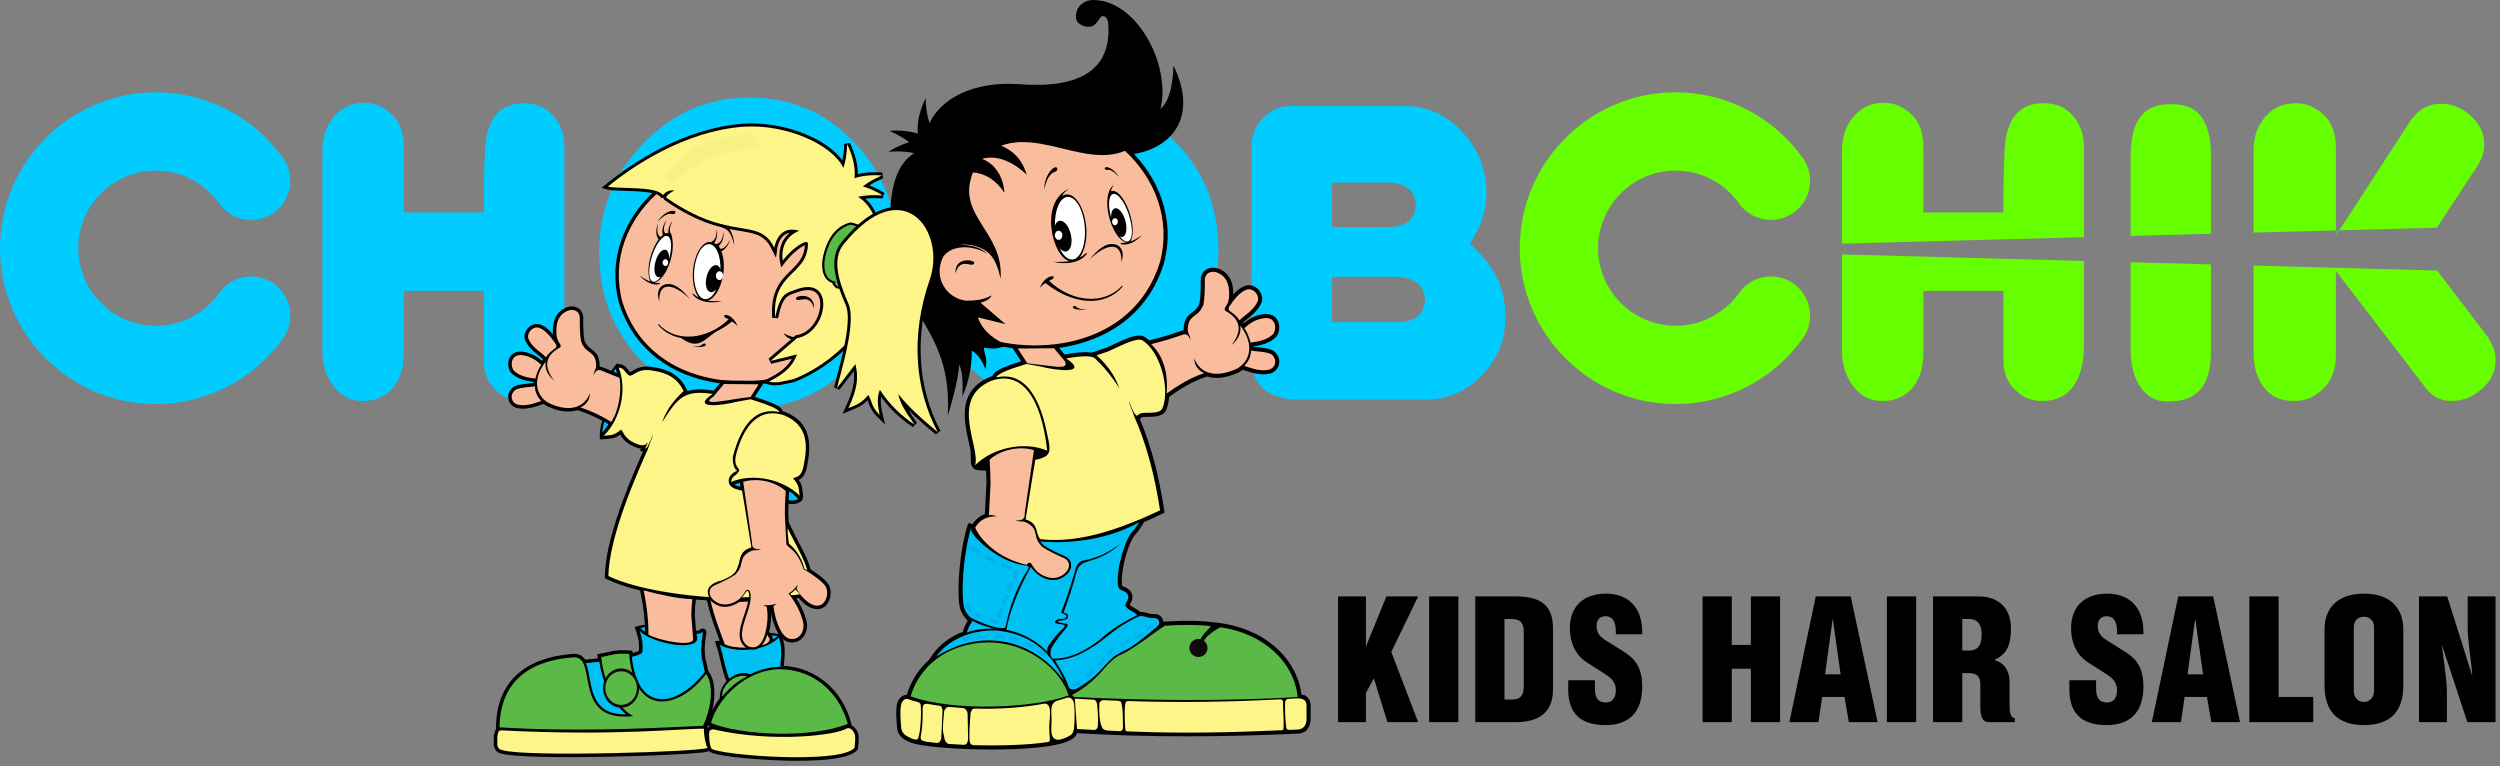 <?xml version="1.0" encoding="UTF-8" standalone="no"?>
<!DOCTYPE svg PUBLIC "-//W3C//DTD SVG 1.1//EN" "http://www.w3.org/Graphics/SVG/1.1/DTD/svg11.dtd">
<svg width="100%" height="100%" viewBox="0 0 186 57" version="1.1" xmlns="http://www.w3.org/2000/svg" xmlns:xlink="http://www.w3.org/1999/xlink" xml:space="preserve" xmlns:serif="http://www.serif.com/" style="fill-rule:evenodd;clip-rule:evenodd;stroke-miterlimit:2;">
    <rect x="0" y="0" width="186" height="57" fill="#808080" stroke="none"/>
    <g transform="matrix(1,0,0,1,-374.818,-11.722)">
        <g transform="matrix(1,0,0,1,-0.564,-13.8)">
            <g transform="matrix(0.262,0,0,0.262,375.382,25.27)">
                <path d="M387.885,184.547L393.693,170.329L402.71,170.329L395.083,186.088L402.71,206.022L393.978,206.022L390.142,193.596L387.885,197.722L387.885,206.022L379.968,206.022L379.968,170.329L387.885,170.329L387.885,184.547Z" style="fill-rule:nonzero;"/>
                <rect x="405.833" y="170.329" width="8.298" height="35.693" style="fill-rule:nonzero;"/>
                <path d="M427.232,199.61L429.296,199.61C431.646,199.61 432.703,198.615 432.703,195.832L432.703,180.421C432.703,177.736 431.646,176.742 429.249,176.742L427.232,176.742L427.232,199.61ZM418.931,170.329L430.497,170.329C437.739,170.329 441.002,173.064 441.002,179.378L441.002,196.777C441.002,202.642 437.692,206.022 430.497,206.022L418.931,206.022L418.931,170.329Z" style="fill-rule:nonzero;"/>
                <path d="M452.903,194.142L452.903,196.378C452.903,199.61 454.104,200.455 456.117,200.455C457.797,200.455 458.853,199.162 458.853,196.976C458.853,194.838 457.797,193.644 455.687,192.302L450.698,189.121C447.771,187.282 445.805,184 445.805,179.328C445.805,173.015 449.833,169.535 456.022,169.535C461.637,169.535 466.338,172.715 466.338,180.471L466.338,181.068L458.853,181.068L458.853,180.322C458.853,177.24 457.75,175.947 455.925,175.947C454.295,175.947 453.384,176.991 453.384,178.582C453.384,180.521 454.056,181.614 456.07,182.857L461.205,186.088C464.276,188.026 466.338,190.464 466.338,195.932C466.338,203.337 462.453,206.867 455.925,206.867C448.73,206.867 445.323,203.438 445.323,196.777L445.323,194.142L452.903,194.142Z" style="fill-rule:nonzero;"/>
                <path d="M491.772,184.1L497.194,184.1L497.194,170.329L505.494,170.329L505.494,206.022L497.194,206.022L497.194,190.86L491.772,190.86L491.772,206.022L483.473,206.022L483.473,170.329L491.772,170.329L491.772,184.1Z" style="fill-rule:nonzero;"/>
                <path d="M522.674,192.451L520.466,176.742L520.419,176.742L518.258,192.451L522.674,192.451ZM525.552,170.329L533.18,206.022L525.025,206.022L523.778,198.865L517.443,198.865L516.388,206.022L508.135,206.022L515.622,170.329L525.552,170.329Z" style="fill-rule:nonzero;"/>
                <rect x="535.822" y="170.329" width="8.302" height="35.693" style="fill-rule:nonzero;"/>
                <path d="M557.223,185.69L559.335,185.69C561.348,185.69 562.74,184.448 562.74,181.217C562.74,178.034 561.348,176.742 559.287,176.742L557.223,176.742L557.223,185.69ZM557.223,206.022L548.92,206.022L548.92,170.329L561.973,170.329C567.154,170.329 571.042,173.362 571.042,179.328C571.042,184.746 569.552,186.834 566.339,188.376C568.832,189.121 570.657,191.01 570.657,194.739L570.657,201.549C570.657,204.133 571.424,204.879 572.145,204.879L572.145,206.022L564.851,206.022C562.74,206.022 562.356,204.133 562.356,201.399L562.356,195.533C562.356,193.247 561.636,192.104 559.045,192.104L557.223,192.104L557.223,206.022Z" style="fill-rule:nonzero;"/>
                <path d="M595.225,194.142L595.225,196.378C595.225,199.61 596.426,200.455 598.439,200.455C600.12,200.455 601.176,199.162 601.176,196.976C601.176,194.838 600.12,193.644 598.009,192.302L593.02,189.121C590.093,187.282 588.125,184 588.125,179.328C588.125,173.015 592.156,169.535 598.345,169.535C603.959,169.535 608.661,172.715 608.661,180.471L608.661,181.068L601.176,181.068L601.176,180.322C601.176,177.24 600.073,175.947 598.248,175.947C596.618,175.947 595.707,176.991 595.707,178.582C595.707,180.521 596.376,181.614 598.392,182.857L603.527,186.088C606.596,188.026 608.661,190.464 608.661,195.932C608.661,203.337 604.775,206.867 598.248,206.867C591.052,206.867 587.645,203.438 587.645,196.777L587.645,194.142L595.225,194.142Z" style="fill-rule:nonzero;"/>
                <path d="M625.6,192.451L623.394,176.742L623.345,176.742L621.187,192.451L625.6,192.451ZM628.479,170.329L636.11,206.022L627.953,206.022L626.705,198.865L620.372,198.865L619.317,206.022L611.061,206.022L618.547,170.329L628.479,170.329Z" style="fill-rule:nonzero;"/>
                <path d="M647.049,198.865L656.886,198.865L656.886,206.022L638.75,206.022L638.75,170.329L647.049,170.329L647.049,198.865Z" style="fill-rule:nonzero;"/>
                <path d="M668.401,179.028L668.401,197.124C668.401,199.262 669.84,200.307 671.282,200.307C672.674,200.307 674.161,199.262 674.161,197.124L674.161,179.028C674.161,176.991 672.674,176.097 671.282,176.097C669.84,176.097 668.401,176.991 668.401,179.028ZM682.461,179.625L682.461,195.632C682.461,202.741 679.054,206.867 671.282,206.867C663.606,206.867 660.102,202.741 660.102,195.632L660.102,179.576C660.102,173.959 663.51,169.535 671.33,169.535C679.148,169.535 682.461,174.059 682.461,179.625Z" style="fill-rule:nonzero;"/>
                <path d="M694.939,170.329L701.992,192.75L702.041,192.75C701.8,188.773 700.744,183.154 700.744,179.229L700.744,170.329L708.662,170.329L708.662,206.022L700.648,206.022L693.5,184.298L693.451,184.298C693.835,188.076 694.842,193.744 694.842,197.571L694.842,206.022L686.926,206.022L686.926,170.329L694.939,170.329Z" style="fill-rule:nonzero;"/>
            </g>
            <g transform="matrix(0.262,0,0,0.262,375.382,25.27)">
                <path d="M157.049,33.75C154.965,31.417 152.301,30.284 148.902,30.284C143.037,30.284 139.75,33.068 138.242,39.321C137.864,40.94 137.414,45.586 137.414,58.521L137.414,61.291L114.662,61.291L114.662,42.817C114.662,38.69 113.555,35.622 111.277,33.441C108.963,31.227 106.397,30.15 103.431,30.15C99.958,30.15 97.196,31.384 94.987,33.923C92.677,36.575 91.556,39.746 91.556,43.616L91.556,100.572C91.556,104.594 92.648,107.956 94.895,110.854C96.97,113.533 99.677,114.837 103.173,114.837C105.712,114.837 107.983,114.1 109.944,112.63C113.119,110.146 114.662,106.376 114.662,101.105L114.662,83.563L137.414,83.563L137.414,103.633C137.414,106.802 138.474,109.405 140.653,111.592C142.858,113.806 145.315,114.837 148.389,114.837C152.354,114.837 155.295,113.411 157.399,110.462C159.299,107.662 160.262,103.887 160.262,99.242L160.262,42.817C160.262,39.141 159.211,36.175 157.049,33.75Z" style="fill:rgb(0,204,255);fill-rule:nonzero;"/>
                <path d="M226.809,87.192C223.113,91.022 218.466,92.962 212.998,92.962C207.725,92.962 203.052,90.994 199.108,87.11C195.151,83.216 193.145,78.478 193.145,73.025C193.145,67.515 195.069,62.725 198.867,58.792C202.689,54.831 207.358,52.823 212.741,52.823C218.207,52.823 222.897,54.809 226.681,58.727C230.435,62.617 232.338,67.428 232.338,73.025C232.338,78.626 230.479,83.392 226.809,87.192ZM242.477,41.281C234.293,32.806 224.567,28.687 212.741,28.687C200.996,28.687 191.184,32.917 182.745,41.619C174.281,50.343 170.167,60.529 170.167,72.76C170.167,85.079 174.26,95.287 182.681,103.967C191.078,112.624 200.911,116.833 212.741,116.833C224.546,116.833 234.261,112.552 242.439,103.744C250.67,94.877 254.672,84.568 254.672,72.228C254.672,59.908 250.683,49.786 242.477,41.281Z" style="fill:rgb(0,204,255);fill-rule:nonzero;"/>
                <path d="M323.668,73.025C323.668,78.626 321.808,83.392 318.139,87.192C314.442,91.022 309.796,92.962 304.328,92.962C299.054,92.962 294.381,90.994 290.438,87.11C286.48,83.216 284.474,78.478 284.474,73.025C284.474,67.515 286.399,62.725 290.195,58.792C294.018,54.831 298.688,52.823 304.07,52.823C309.536,52.823 314.227,54.809 318.011,58.727M333.806,41.281C325.622,32.806 315.896,28.687 304.07,28.687C292.326,28.687 282.514,32.917 274.075,41.619C265.611,50.343 261.496,60.529 261.496,72.76C261.496,85.079 265.589,95.287 274.01,103.967C282.407,112.624 292.24,116.833 304.07,116.833C315.876,116.833 325.59,112.552 333.768,103.744C342,94.877 346.002,84.568 346.002,72.228C346.002,59.908 342.012,49.786 333.806,41.281Z" style="fill:rgb(0,204,255);fill-rule:nonzero;"/>
                <path d="M396.997,92.43L378.242,92.43L378.242,79.571L395.842,79.571C403.792,79.571 404.649,84.114 404.649,86.068C404.649,87.561 404.097,92.43 396.997,92.43ZM378.242,52.823L394.043,52.823C401.501,52.823 402.079,57.693 402.079,59.186C402.079,60.648 401.518,65.416 394.301,65.416L378.242,65.416L378.242,52.823ZM418.981,71.706L417.374,70.178L418.512,68.276C420.928,64.24 422.101,60.179 422.101,55.859C422.101,49.075 419.843,43.358 415.205,38.386C410.613,33.472 405.245,31.082 398.795,31.082L366.369,31.082C363.432,31.082 360.928,32.182 358.712,34.443C356.478,36.718 355.395,39.372 355.395,42.551L355.395,102.701C355.395,106.597 356.636,109.58 359.098,111.574C361.524,113.5 364.661,114.438 368.681,114.438L404.577,114.438C410.965,114.438 416.261,112.187 420.767,107.555C425.294,102.906 427.497,97.445 427.497,90.858C427.497,83.42 424.709,77.156 418.981,71.706Z" style="fill:rgb(0,204,255);fill-rule:nonzero;"/>
                <path d="M627.867,45.479C627.867,32.246 621.796,30.55 616.506,30.55C611.158,30.55 605.019,32.246 605.019,45.479L605.019,67.947L627.867,67.336L627.867,45.479Z" style="fill:rgb(102,255,0);fill-rule:nonzero;"/>
                <path d="M591.774,42.817C591.774,39.141 590.723,36.176 588.56,33.75C586.475,31.417 583.813,30.284 580.417,30.284C574.549,30.284 571.26,33.068 569.755,39.321C569.375,40.941 568.926,45.588 568.926,58.521L568.926,61.291L546.172,61.291L546.172,42.817C546.172,38.689 545.064,35.622 542.791,33.441C540.475,31.227 537.908,30.15 534.943,30.15C531.472,30.15 528.708,31.384 526.498,33.924C524.19,36.576 523.068,39.747 523.068,43.616L523.068,70.143L591.774,68.302L591.774,42.817Z" style="fill:rgb(102,255,0);fill-rule:nonzero;"/>
                <path d="M663.319,43.083C663.319,38.875 662.193,35.769 659.883,33.589C657.527,31.364 654.931,30.284 651.958,30.284C648.39,30.284 645.584,31.5 643.375,34.004C641.076,36.609 639.956,39.752 639.956,43.616L639.956,67.012L663.319,66.386L663.319,43.083Z" style="fill:rgb(102,255,0);fill-rule:nonzero;"/>
                <path d="M605.019,100.307C605.019,104.448 605.909,107.929 607.662,110.65C609.555,113.595 612.04,114.97 615.481,114.97C621.248,114.97 627.867,113.331 627.867,100.572L627.867,76.05L605.019,75.43L605.019,100.307Z" style="fill:rgb(102,255,0);fill-rule:nonzero;"/>
                <path d="M523.068,100.572C523.068,104.594 524.159,107.957 526.409,110.855C528.483,113.533 531.189,114.837 534.685,114.837C537.222,114.837 539.494,114.1 541.457,112.63C544.628,110.146 546.172,106.376 546.172,101.105L546.172,83.563L568.926,83.563L568.926,103.633C568.926,106.803 569.985,109.406 572.167,111.592C574.369,113.806 576.826,114.837 579.901,114.837C583.866,114.837 586.807,113.411 588.912,110.462C590.811,107.661 591.774,103.887 591.774,99.242L591.774,75.07L523.068,73.205L523.068,100.572Z" style="fill:rgb(102,255,0);fill-rule:nonzero;"/>
                <path d="M639.956,101.105C639.956,105.288 640.976,108.597 643.075,111.219C645.021,113.652 647.758,114.837 651.443,114.837C654.654,114.837 657.376,113.684 659.772,111.314C662.157,108.949 663.319,105.784 663.319,101.637L663.319,77.914L688.856,111.151C690.716,113.631 693.101,114.837 696.145,114.837C699.332,114.837 702.176,113.691 704.846,111.336C707.414,109.071 708.662,106.422 708.662,103.233C708.662,100.733 707.71,98.278 705.761,95.731L692.094,77.794L639.956,76.378L639.956,101.105Z" style="fill:rgb(102,255,0);fill-rule:nonzero;"/>
                <path d="M703.346,48.337C704.76,46.208 705.451,44.141 705.451,42.019C705.451,38.854 704.264,36.288 701.718,33.944C699.14,31.57 696.353,30.417 693.192,30.417C689.327,30.417 686.388,32.218 683.954,36.075L664.306,66.36L691.989,65.618L703.346,48.337Z" style="fill:rgb(102,255,0);fill-rule:nonzero;"/>
                <path d="M664.306,66.36L663.319,66.386L663.319,67.881L664.306,66.36Z" style="fill:rgb(91,186,71);fill-rule:nonzero;"/>
                <path d="M44.266,115.702C19.857,115.702 0,95.845 0,71.436C0,47.028 19.857,27.17 44.266,27.17C58.586,27.17 72.089,34.157 80.387,45.86C83.939,50.868 82.757,57.806 77.75,61.356C72.741,64.908 65.804,63.727 62.253,58.719C58.116,52.884 51.392,49.401 44.266,49.401C32.115,49.401 22.23,59.286 22.23,71.436C22.23,83.588 32.115,93.473 44.266,93.473C51.392,93.473 58.116,89.989 62.253,84.155C65.803,79.145 72.741,77.964 77.748,81.515C82.756,85.065 83.939,92.003 80.388,97.011C72.09,108.715 58.587,115.702 44.266,115.702Z" style="fill:rgb(0,204,255);fill-rule:nonzero;"/>
                <path d="M475.839,115.702C451.431,115.702 431.575,95.845 431.575,71.436C431.575,47.028 451.431,27.17 475.839,27.17C490.161,27.17 503.664,34.157 511.962,45.86C515.512,50.868 514.331,57.806 509.323,61.356C504.315,64.908 497.378,63.727 493.829,58.719C489.692,52.884 482.965,49.401 475.839,49.401C463.689,49.401 453.804,59.286 453.804,71.436C453.804,83.588 463.689,93.473 475.839,93.473C482.965,93.473 489.692,89.989 493.826,84.155C497.378,79.145 504.315,77.964 509.323,81.515C514.331,85.065 515.512,92.003 511.962,97.011C503.664,108.715 490.161,115.702 475.839,115.702Z" style="fill:rgb(102,255,0);fill-rule:nonzero;"/>
            </g>
            <g transform="matrix(0.262,0,0,0.262,375.382,25.27)">
                <path d="M269.887,184.045C270.012,184.332 269.828,184.43 269.955,184.713C271.337,183.997 272.543,183.501 272.874,183.56C272.756,183.264 272.484,183.001 272.366,182.722C271.204,182.913 270.681,183.371 269.887,184.045Z" style="fill:rgb(0,176,233);"/>
                <path d="M370.04,198.323L370.085,198.323C370.552,198.323 370.863,198.529 371.067,198.815C371.705,199.286 372.112,200.016 372.174,201.103L372.174,205.636C372.069,206.617 371.747,207.463 371.196,208.093C371.028,208.434 370.766,208.712 370.347,208.786C369.967,209.006 369.517,209.169 369.018,209.263L368.939,209.273L368.853,209.273C347.882,210.258 326.834,210.42 305.854,209.151C305.638,209.721 305.293,210.225 304.743,210.63C304.346,210.912 303.933,211.076 303.521,211.32L303.461,211.354L303.402,211.381C302.187,211.929 300.785,212.272 299.476,212.532C297.753,212.876 295.987,213.094 294.23,213.267C289.992,213.683 285.666,213.802 281.406,213.793C276.64,213.793 271.799,213.633 267.041,213.208C265.241,213.052 263.414,212.851 261.618,212.543C260.561,212.362 259.156,212.105 258.178,211.637C256.531,210.903 255.116,209.963 254.791,208.051L254.775,208.01L254.775,207.962C254.652,206.612 254.535,205.236 254.512,203.882C254.498,202.805 254.527,201.561 254.814,200.523L254.83,200.475L254.851,200.421C255.396,199.025 256.342,198.261 257.51,198.272C258.64,194.452 260.794,191.065 263.729,188.414L264.916,186.729C266.754,184.148 269.372,182.172 272.25,180.873C272.628,180.698 273.022,180.534 273.413,180.385L273.442,180.292C273.734,179.179 274.211,178.149 274.83,177.193C274.065,176.608 273.115,175.115 272.828,174.319C272.158,172.617 272.168,169.274 272.202,167.464C272.262,163.983 272.616,160.431 273.189,157.001C273.526,154.931 273.969,152.852 274.544,150.838C274.564,150.735 274.596,150.63 274.631,150.537L274.865,149.737L275.015,149.768L275.174,149.454L276.133,149.832C277.045,148.437 278.251,147.491 279.669,146.949L280.121,138.17C280.111,137.154 280.089,135.667 280.044,134.659C277.863,134.362 276.419,134.961 275.785,132.727C275.58,132.005 275.77,129.703 275.542,128.562C275.13,126.49 274.603,124.453 274.272,122.356C273.882,119.861 273.734,117.209 274.492,114.759C275.53,111.427 277.962,109.308 281.12,107.993L281.157,107.974L281.191,107.964C281.399,107.898 281.598,107.831 281.812,107.769C282.188,106.51 284.115,105.689 285.211,105.23C286.754,104.596 288.368,104.057 289.969,103.56L287.547,99.812C282.768,99.216 278.073,97.931 273.867,95.961L272.012,95.097L273.695,93.945C276.016,92.364 276.93,90.135 276.955,87.415C276.117,87.497 275.219,87.511 274.219,87.504L274.148,87.503L274.072,87.497C271.979,87.225 270.012,86.259 268.499,84.77C265.396,81.707 264.87,77.308 266.754,73.427L266.789,73.367L266.827,73.305C267.062,72.949 267.329,72.617 267.629,72.313C268.679,71.256 270.026,70.615 271.456,70.282C271.283,69.161 272.521,68.234 273.292,67.618C273.404,67.529 273.52,67.44 273.638,67.346C273.594,67.346 273.581,67.342 273.548,67.341C272.461,67.151 271.124,66.92 270.781,65.663C268.666,57.646 268.609,48.748 273.526,41.705C276.677,37.216 281.288,34.309 286.47,32.655L286.535,32.636L286.6,32.619C310.891,28.065 337.225,50.13 330.524,75.732L330.52,75.759L330.503,75.78C327.753,84.673 322.044,91.55 313.741,95.761C309.695,97.815 305.278,99.105 300.79,99.741C300.777,99.748 300.761,99.748 300.745,99.748L302.308,101.613L302.586,101.569C303.689,101.397 304.772,101.233 305.883,101.118C306.973,101.004 308.596,100.85 309.959,101.106L314.277,99.665C314.864,99.417 315.46,99.123 316.054,98.845C316.889,98.445 317.736,98.046 318.592,97.678C320.174,96.986 323.313,95.628 324.966,96.583L324.971,96.593L324.986,96.602C325.465,96.894 325.916,97.232 326.343,97.61L326.606,97.551C329.63,96.818 332.631,95.942 335.561,94.86L335.589,94.849L335.634,94.842C335.803,94.788 335.964,94.752 336.125,94.732C336.053,93.346 336.501,91.62 337.313,90.761C337.727,90.283 338.179,89.926 338.693,89.553C339.707,88.81 340.135,88.293 340.62,87.125C340.982,85.016 340.982,82.587 340.974,80.446L340.974,80.398C341.026,79.109 341.586,77.962 342.774,77.366C343.85,76.816 345.22,76.877 346.308,77.366C347.53,77.908 348.507,78.712 349.182,79.874C350.015,81.29 350.236,82.983 350.211,84.601C351.119,83.591 352.164,82.69 353.292,82.241C354.092,81.875 354.991,81.842 355.832,82.148C357.704,82.833 359.035,85.171 358.172,87.077L358.164,87.094L358.153,87.111C357.235,88.993 356.082,90.033 354.48,91.302C353.973,91.707 353.467,92.105 352.999,92.562L353.113,92.705C353.125,92.731 353.159,92.753 353.165,92.779C354.948,91.325 356.632,90.387 359.076,90.128L359.1,90.123L359.13,90.118C360.676,90.028 362.12,90.571 362.847,92.007C363.521,93.349 363.405,95.412 362.425,96.572L362.395,96.613L362.351,96.662C360.564,98.393 358.278,98.983 355.904,99.332L355.904,99.435C357.704,99.686 359.561,99.655 361.272,100.388L361.344,100.418L361.404,100.458C362.805,101.281 363.574,102.886 363.185,104.488C362.858,105.886 361.749,106.83 360.36,107.123C357.848,107.633 355.329,106.779 352.973,105.98L352.905,105.956C352.575,106.211 352.215,106.445 351.832,106.651L351.819,106.664L351.805,106.671C350.036,107.533 348.022,108.151 346.063,108.253C344.88,108.316 343.785,108.187 342.801,107.864L342.307,108.028C338.529,109.298 335.234,111.327 332.005,113.622C331.907,114.94 331.644,116.209 331.174,117.329C331.057,117.613 330.887,117.88 330.672,118.106C329.731,119.13 328.168,119.287 326.854,119.321C326.406,119.34 324.65,119.307 324.259,119.45C324.062,119.614 323.869,119.771 323.655,119.905C327.128,128.065 329.249,136.958 330.574,145.687L330.696,146.54L329.918,146.908C328.255,147.709 326.563,148.481 324.842,149.228L324.494,149.84C323.863,150.96 323.103,152.001 322.221,152.947C321.605,153.632 321.029,155.009 320.694,155.855C320.074,157.424 319.574,159.081 319.203,160.731C318.771,162.672 318.397,165.087 318.619,167.072C318.647,167.206 318.661,167.343 318.786,167.418C318.905,167.481 319.041,167.528 319.163,167.58C319.401,167.669 319.639,167.766 319.862,167.898C320.819,168.42 321.514,169.244 321.568,170.375C321.598,171.224 321.244,172.017 320.819,172.724C321.076,173.005 321.853,173.443 322.083,173.58C322.665,173.919 323.293,174.276 323.78,174.748C324.223,174.72 324.665,174.767 325.113,174.864C325.406,174.924 325.689,175.01 325.982,175.097C326.134,175.145 326.319,175.198 326.474,175.218L326.569,175.228L326.667,175.244C327.128,175.371 327.698,175.311 328.181,175.341L328.238,175.345L328.29,175.352C329.482,175.541 330.232,176.477 330.35,177.509L330.644,177.49C331.167,177.454 331.699,177.423 332.218,177.396C334.352,177.284 336.486,177.225 338.614,177.264C340.355,177.287 342.152,177.37 343.88,177.61C349.722,178.013 355.517,179.777 360.299,183.232C364.433,186.22 367.635,190.383 369.011,195.345C369.277,196.288 369.465,197.246 369.577,198.211C369.737,198.251 369.895,198.282 370.04,198.323Z"/>
                <path d="M305.204,199.353L305.846,207.984C307.465,208.077 309.087,208.17 310.702,208.251C311.233,208.278 311.71,207.829 311.753,207.139C311.906,204.363 311.695,202.652 311.568,201.053C311.509,200.429 311.129,199.682 310.599,199.658C308.796,199.564 306.998,199.46 305.204,199.353Z" style="fill:rgb(254,245,136);"/>
                <path d="M326.879,98.678C330.262,97.858 333.277,96.944 335.964,95.955C336.924,95.679 337.614,96.215 338.039,97.577C337.968,96.538 337.766,96.233 337.426,95.421C337.061,94.419 337.426,92.318 338.171,91.54C339.364,90.174 340.62,90.247 341.746,87.455C342.056,85.688 342.163,83.251 342.136,80.442C342.225,78.081 344.438,77.799 345.835,78.428C347.647,79.232 349.208,80.881 349.031,84.914C348.971,86.355 348.756,86.983 347.972,88.166C347.729,88.572 347.6,89.106 348.171,89.335C352.626,91.866 352.662,95.221 349.661,99.004C351.805,97.232 352.487,95.364 352.193,93.425C356.425,98.867 354.885,103.681 351.286,105.622C350.384,106.057 342.152,110.077 339.073,102.703C339.245,104.596 340.041,106.074 341.937,106.925C337.92,108.274 334.535,110.397 331.292,112.706C331.771,106.91 330.381,102.044 326.879,98.678Z" style="fill:rgb(249,189,157);"/>
                <path d="M276.693,202.177C283.563,202.387 290.626,201.926 296.65,200.748C298.552,200.925 298.278,203.038 297.938,207.308C297.974,210.557 298.482,211.464 297.678,211.664C292.057,212.543 283.945,212.768 276.514,212.566C275.397,212.418 275.405,211.889 275.286,210.713C275.174,208.77 275.469,205.765 275.603,203.468C275.832,202.919 275.971,202.198 276.693,202.177Z" style="fill:rgb(254,245,136);"/>
                <path d="M258.596,198.698C270.877,203.16 293.892,202.031 303.448,198.442C301.388,191.409 292.2,183.339 280.537,183.382C268.563,183.629 260.963,190.53 258.596,198.698Z" style="fill:rgb(91,186,71);"/>
                <path d="M319.528,207.793C319.559,208.777 319.882,208.629 320.649,208.664C335.388,209.309 349.62,208.963 364.175,208.325C364.502,208.237 364.457,207.896 364.508,207.509C364.594,204.613 364.272,201.826 364.34,200.178C364.34,199.662 363.707,199.539 363.618,199.544C349.177,200.32 334.744,200.501 320.317,200.046C319.647,200.031 319.604,200.611 319.501,201.122C319.238,202.683 319.455,207.01 319.528,207.793Z" style="fill:rgb(254,245,136);"/>
                <path d="M304.419,198.316L305.001,198.898C325.936,199.891 347.035,200.148 368.488,198.898C367.584,189.219 359.154,180.947 346.659,179.086C346.314,179.034 342.152,181.614 341.93,182.97C341.339,183.362 340.703,183.523 340.563,183.51C340.878,181.286 344.247,178.807 343.752,178.776C340.627,178.32 335.553,178.32 330.727,178.654C327.67,180.643 324.334,183.44 320.126,185.915C318.719,186.933 317.771,186.653 315.523,188.773C313.174,190.782 311.173,194.681 304.419,198.316Z" style="fill:rgb(91,186,71);"/>
                <path d="M297.377,128.931C295.642,113.378 289.919,106.211 281.577,109.064C269.411,114.136 278.458,127.816 276.906,133.06C281.951,128.046 290.927,126.191 297.377,128.931Z" style="fill:rgb(254,245,136);"/>
                <path d="M295.495,105.036L291.494,104.314C287.085,105.647 283.201,107.036 282.922,108.118C289.595,106.673 294.103,111.31 296.709,121.271C298.453,129.209 299.216,130.387 293.988,131.564L293.192,136.383C292.539,140.407 291.891,144.436 291.236,148.459C295.045,149.609 293.872,152.247 295.392,154.065C303.646,155.021 313.999,153.233 329.417,145.866C327.738,134.768 325.135,126.089 322.133,119.329C321.743,118.028 320.462,115.056 320.597,115C320.729,114.943 322.083,119.218 322.929,118.99C323.155,118.844 323.364,118.686 323.577,118.514C324.644,117.69 329.225,118.94 330.102,116.88C332.33,111.592 329.586,100.782 324.378,97.595C322.666,96.602 316.733,99.91 314.672,100.76L311.413,101.843C315.602,105.758 316.867,108.575 317.852,111.211C315.549,107.582 313.174,104.812 310.936,102.727C309.678,101.624 305.303,102.325 302.77,102.727C309.465,107.297 300.114,106.235 295.495,105.036Z" style="fill:rgb(254,245,136);"/>
                <path d="M274.564,180.593C274.861,179.49 275.373,178.389 276.183,177.284C277.374,178 279.344,178.704 282.091,179.427C278.89,179.467 276.381,179.86 274.564,180.593ZM303.389,195.843C303.724,196.815 304.588,197.014 305.978,196.425C312.255,192.662 312.819,190.458 316.238,187.475C320.391,184.574 318.964,187.134 328.82,178.704C329.621,177.845 329.058,176.649 328.104,176.501C327.401,176.461 327.013,176.547 326.355,176.378C325.538,176.285 324.259,175.549 323.112,176.111C316.661,179.227 314.955,181.565 311.106,184.158C308.166,186.002 304.706,188.297 299.553,188.512C301.246,191.102 302.726,193.604 303.389,195.843ZM323.489,149.262C322.883,150.318 322.175,151.284 321.362,152.165C319.543,154.188 316.912,162.5 317.47,167.228C317.667,168.58 318.625,168.506 319.287,168.902C321.045,169.854 320.347,171.29 319.741,172.254C318.94,173.728 321.867,174.498 322.985,175.599C315.371,179.398 314.261,181.214 311.076,183.551C306.406,186.825 303.192,187.841 299.348,188.032C297.965,188.032 298.157,185.559 298.769,184.618C300.83,181.402 301.566,180.821 302.77,179.322C303.095,178.94 303.375,178.247 302.931,178.126L300.721,177.733C300.358,177.637 300.136,177.306 300.99,177.232C301.614,177.216 302.293,177.024 302.802,176.83C303.324,176.582 303.423,175.627 303.155,175.399C302.835,175.151 302.342,175.097 302.034,174.849C303.263,171.628 304.558,167.813 305.781,163.196C306.168,161.885 306.919,160.96 308.796,160.445C312.652,159.356 315.777,157.745 318.243,155.28C315.234,157.581 311.827,159.401 307.606,160.147C306.315,160.407 305.631,161.564 305.257,163.07C304.205,167.012 302.859,170.894 301.373,174.748C301.122,175.182 303.049,175.388 302.874,176.004C302.271,177.37 300.491,176.153 299.666,177.38C298.834,178.648 304.038,177.637 301.765,179.547C300.181,180.908 298.925,182.614 297.739,184.356C297.459,184.702 297.34,185.265 297.407,186.044C294.267,182.913 290.486,180.693 285.794,179.814C286.665,174.842 289.064,168.489 292.744,161.946C295.002,165.237 299.417,167.264 302.909,164.111C303.675,163.43 304.221,162.376 304.178,161.332C304.117,160.216 303.418,159.406 302.453,158.921L302.443,158.911L302.416,158.911C300.417,158.03 298.152,157.011 296.335,155.779C295.983,155.406 295.708,155.069 295.491,154.739C296.958,154.861 298.444,154.918 299.966,154.918C308.972,154.918 317.212,152.784 323.489,149.262ZM275.734,150.93C273.228,159.522 272.861,171.224 273.91,173.907C274.263,174.875 275.308,176.15 275.603,176.309C279.597,178.32 283.034,179.536 285.467,179.292C286.515,174.157 288.199,168.534 292.124,162.235C292.315,161.838 291.617,161.554 291.478,161.554C283.188,160.751 274.956,152.426 275.734,150.93ZM265.864,187.408C279.737,178.561 294.509,183.371 302.145,194.349C298.747,186.432 292.979,181.006 283,180.005C275.271,179.748 269.05,182.932 265.864,187.408Z" style="fill:rgb(0,192,243);"/>
                <path d="M291.043,146.288C290.999,146.72 290.971,147.144 290.944,147.556C290.813,148.541 289.639,148.889 288.219,148.721C289.196,149.08 289.556,149.018 290.435,149.041C291.5,149.122 293.266,150.314 293.677,151.315C294.427,152.951 293.855,154.074 295.937,156.241C297.425,157.257 299.609,158.339 302.181,159.464C304.292,160.51 303.646,162.642 302.503,163.665C301.203,164.838 299.284,165.756 296.466,164.509C294.607,163.683 293.915,162.733 292.845,161.032C292.576,160.643 291.875,160.604 291.597,161.334C283.774,159.744 278.411,154.385 276.91,150.777C277.994,148.947 279.868,147.486 283.114,147.58C282.326,147.299 281.57,147.173 280.833,147.226L281.284,138.191C281.268,136.029 281.166,133.797 281.01,131.523C284.239,128.598 289.567,127.537 293.598,128.789C292.75,134.626 291.904,140.457 291.053,146.294L291.043,146.288Z" style="fill:rgb(249,189,157);"/>
                <path d="M274.047,172.662C274.295,172.485 274.4,172.086 274.656,171.917C275.436,173.273 276.19,174.356 276.491,174.479C276.239,174.654 275.857,174.726 275.609,174.903C274.731,174.103 274.339,173.652 274.047,172.662Z" style="fill:rgb(0,176,233);"/>
                <path d="M276.793,175.86C276.903,175.569 276.777,175.191 276.88,174.903C278.294,175.591 279.512,176.061 279.83,176.001C279.719,176.288 279.456,176.554 279.346,176.847C278.176,176.669 277.594,176.518 276.793,175.86Z" style="fill:rgb(0,176,233);"/>
                <path d="M280.816,177.388C280.875,177.082 280.704,176.725 280.778,176.427C282.258,176.902 283.528,177.194 283.847,177.082C283.774,177.393 283.546,177.692 283.479,177.994C282.3,177.989 281.707,177.928 280.816,177.388Z" style="fill:rgb(0,176,233);"/>
                <path d="M275.679,156.688C275.859,156.414 275.809,155.993 276,155.714C277.286,156.755 278.45,157.526 278.796,157.531C278.62,157.812 278.275,158.025 278.083,158.303C276.928,157.855 276.353,157.553 275.679,156.688Z" style="fill:rgb(0,176,233);"/>
                <path d="M279.695,159.325C279.846,159.026 279.758,158.594 279.912,158.294C281.351,159.203 282.618,159.865 282.973,159.841C282.818,160.141 282.504,160.395 282.337,160.695C281.101,160.371 280.485,160.133 279.695,159.325Z" style="fill:rgb(0,176,233);"/>
                <path d="M284.221,161.722C284.341,161.433 284.23,161.053 284.345,160.766C285.722,161.494 286.937,162.008 287.258,161.957C287.136,162.248 286.855,162.51 286.731,162.791C285.575,162.585 285.004,162.411 284.221,161.722Z" style="fill:rgb(0,176,233);"/>
                <path d="M287.5,165.079C287.79,165.189 287.99,165.542 288.267,165.65C288.711,164.157 289.179,162.929 289.437,162.731C289.151,162.619 288.775,162.642 288.482,162.528C287.825,163.51 287.544,164.046 287.5,165.079Z" style="fill:rgb(0,176,233);"/>
                <path d="M285.901,168.858C286.194,168.968 286.384,169.321 286.673,169.433C287.107,167.933 287.579,166.701 287.843,166.511C287.556,166.401 287.169,166.424 286.885,166.305C286.221,167.28 285.957,167.813 285.901,168.858Z" style="fill:rgb(0,176,233);"/>
                <path d="M284.552,172.377C284.849,172.485 285.039,172.84 285.327,172.948C285.76,171.449 286.241,170.223 286.5,170.028C286.21,169.912 285.833,169.939 285.541,169.82C284.886,170.804 284.603,171.337 284.552,172.377Z" style="fill:rgb(0,176,233);"/>
                <path d="M283.317,176.045C283.603,176.159 283.805,176.514 284.089,176.62C284.525,175.128 284.997,173.899 285.253,173.702C284.971,173.589 284.588,173.609 284.296,173.498C283.649,174.479 283.362,175.01 283.317,176.045Z" style="fill:rgb(0,176,233);"/>
                <path d="M307.24,194.64C307.083,194.379 307.141,193.977 306.979,193.713C305.729,194.653 304.609,195.345 304.28,195.345C304.448,195.605 304.763,195.814 304.926,196.081C306.028,195.693 306.58,195.433 307.24,194.64Z" style="fill:rgb(0,176,233);"/>
                <path d="M310.79,191.739C310.577,191.508 310.555,191.105 310.34,190.877C309.294,192.033 308.33,192.927 308.007,192.986C308.22,193.217 308.572,193.361 308.789,193.594C309.794,193.002 310.29,192.643 310.79,191.739Z" style="fill:rgb(0,176,233);"/>
                <path d="M313.947,188.398C313.735,188.172 313.711,187.77 313.502,187.541C312.457,188.7 311.499,189.593 311.173,189.651C311.385,189.883 311.73,190.034 311.937,190.26C312.951,189.665 313.445,189.309 313.947,188.398Z" style="fill:rgb(0,176,233);"/>
                <path d="M316.218,184.616C316.431,184.838 316.835,184.879 317.05,185.106C315.835,186.091 314.895,186.998 314.822,187.319C314.601,187.095 314.468,186.739 314.257,186.517C314.895,185.531 315.284,185.065 316.218,184.616Z" style="fill:rgb(0,176,233);"/>
                <path d="M321.058,183.371C320.914,183.102 320.985,182.707 320.83,182.439C319.543,183.329 318.403,183.973 318.07,183.959C318.227,184.228 318.537,184.452 318.689,184.713C319.808,184.375 320.368,184.139 321.058,183.371Z" style="fill:rgb(0,176,233);"/>
                <path d="M324.738,181.25C324.582,180.978 324.665,180.584 324.502,180.31C323.223,181.2 322.083,181.852 321.75,181.831C321.903,182.101 322.208,182.33 322.362,182.595C323.489,182.255 324.044,182.023 324.738,181.25Z" style="fill:rgb(0,176,233);"/>
                <path d="M327.829,178.344C327.624,178.119 327.601,177.72 327.393,177.49C326.343,178.654 325.376,179.542 325.054,179.613C325.261,179.829 325.613,179.977 325.823,180.211C326.841,179.615 327.336,179.26 327.829,178.344Z" style="fill:rgb(0,176,233);"/>
                <path d="M295.01,185.545C294.825,185.797 294.438,185.903 294.26,186.154C295.606,186.947 296.672,187.707 296.797,188.007C296.978,187.757 297.062,187.376 297.239,187.134C296.443,186.247 295.995,185.844 295.01,185.545Z" style="fill:rgb(0,176,233);"/>
                <path d="M291.434,183.219C291.272,183.479 290.889,183.613 290.735,183.875C292.124,184.574 293.25,185.251 293.39,185.548C293.562,185.287 293.605,184.904 293.77,184.641C292.927,183.827 292.449,183.457 291.434,183.219Z" style="fill:rgb(0,176,233);"/>
                <path d="M286.826,181.752C286.763,182.048 286.424,182.287 286.348,182.586C287.897,182.836 289.162,183.168 289.388,183.401C289.468,183.102 289.404,182.728 289.477,182.43C288.424,181.891 287.866,181.674 286.826,181.752Z" style="fill:rgb(0,176,233);"/>
                <path d="M282.339,181.028C282.319,181.327 282.032,181.614 282.003,181.932C283.563,181.935 284.873,182.048 285.131,182.255C285.158,181.948 285.047,181.588 285.063,181.283C283.945,180.908 283.358,180.792 282.339,181.028Z" style="fill:rgb(0,176,233);"/>
                <path d="M277.61,181.402C277.645,181.711 277.42,182.043 277.45,182.351C278.979,182.064 280.288,181.935 280.583,182.079C280.552,181.771 280.362,181.439 280.334,181.133C279.162,180.989 278.563,180.978 277.61,181.402Z" style="fill:rgb(0,176,233);"/>
                <path d="M273.499,182.123C273.564,182.43 273.373,182.784 273.431,183.091C274.931,182.648 276.213,182.397 276.531,182.51C276.462,182.205 276.244,181.893 276.183,181.597C275.005,181.565 274.405,181.614 273.499,182.123Z" style="fill:rgb(0,176,233);"/>
                <path d="M269.429,201.693C270.712,201.826 272.022,201.935 273.335,202.015C274.293,202.081 274.882,202.993 274.781,204.186L274.906,210.339C274.909,211.869 274.528,212.501 273.675,212.465C272.173,212.398 270.725,212.315 269.356,212.222C269,212.166 268.166,211.39 268.108,210.095C267.372,207.938 267.99,205.146 268.13,202.838C268.305,202.473 268.599,201.759 269.429,201.693Z" style="fill:rgb(254,245,136);"/>
                <path d="M300.034,199.98C300.857,199.759 301.653,199.53 302.41,199.283C303.758,198.591 304.772,199.375 305.001,200.839C305.251,203.056 305.184,205.334 305.001,207.641C304.778,209.679 303.937,209.721 302.931,210.316C302.41,210.552 301.788,210.763 301.093,210.957C297.596,211.675 298.731,206.806 298.599,205.543C298.648,202.777 297.98,201.077 300.034,199.98Z" style="fill:rgb(254,245,136);"/>
                <path d="M340.325,182.403C341.746,182.403 342.9,183.56 342.9,184.98C342.9,186.385 341.746,187.533 340.325,187.533C338.915,187.533 337.759,186.385 337.759,184.98C337.759,183.56 338.915,182.403 340.325,182.403Z" style="fill:rgb(20,8,15);"/>
                <path d="M314.844,208.444C315.887,208.503 316.948,208.542 317.992,208.589C318.397,208.611 318.803,208.338 318.889,207.713C318.823,203.656 318.905,202.56 318.403,200.429C318.174,199.907 317.116,199.94 316.72,199.926C315.578,199.881 314.431,199.833 313.289,199.78C312.79,199.818 312.181,200.231 312.174,200.864C312.156,202.896 312.011,205.334 312.945,207.532C313.226,208.201 314.069,208.4 314.844,208.444Z" style="fill:rgb(254,245,136);"/>
                <path d="M365.259,207.613C365.29,208.034 365.797,208.251 366.159,208.237C367.04,208.195 367.921,208.155 368.805,208.112C370.165,207.868 370.863,206.969 371.013,205.517L371.013,201.168C370.945,200.023 370.364,199.197 368.093,199.283C367.303,199.328 366.515,199.384 365.722,199.43C365.425,199.444 365.038,199.749 364.932,200.382C364.826,203.877 365.098,206.104 365.259,207.613Z" style="fill:rgb(254,245,136);"/>
                <path d="M355.115,98.261C354.738,96.737 354.169,95.319 353.363,94.14C354.691,92.99 356.381,91.583 359.198,91.284C362.647,91.072 362.447,94.732 361.542,95.83C359.872,97.44 357.667,97.931 355.115,98.261Z" style="fill:rgb(249,189,157);"/>
                <path d="M353.338,104.871C356.039,105.791 358.077,106.394 360.129,105.98C362.535,105.479 362.766,102.606 360.809,101.455C359.173,100.76 357.085,100.83 355.229,100.517C355.253,102.058 354.614,103.505 353.338,104.871Z" style="fill:rgb(249,189,157);"/>
                <path d="M351.981,91.932C353.693,90.154 355.725,89.416 357.116,86.596C357.873,84.919 355.832,82.357 353.736,83.312C352.289,83.886 350.735,85.537 349.119,87.931C348.722,88.527 348.777,89.025 349.448,89.433C350.47,90.168 351.397,90.932 351.981,91.932Z" style="fill:rgb(249,189,157);"/>
                <path d="M289.015,99.932L299.313,99.847L302.41,103.55C303.292,105.437 301.07,105.107 300.01,105.107L291.727,104.131L289.015,99.932Z" style="fill:rgb(249,189,157);"/>
                <path d="M274.358,94.91C291.77,103.058 321.626,100.483 329.393,75.43C335.883,50.628 310.222,29.374 286.822,33.769C273.404,38.051 267.777,49.726 271.916,65.366C272.202,66.458 275.286,65.899 275.563,67.062C275.706,67.671 270.504,70.413 273.581,70.505C276.419,70.656 278.698,71.437 280.334,72.974C275.896,70.353 270.026,70.545 267.798,73.947C264.884,79.957 268.906,85.643 274.226,86.34C277.654,86.355 279.321,86.016 281.619,84.847C281.142,85.752 280.164,86.521 278.125,86.989C278.2,90.738 276.795,93.247 274.358,94.91Z" style="fill:rgb(249,189,157);"/>
                <path d="M276.293,49.917C279.826,50.19 282.812,52.121 285.237,55.697C285.237,55.697 285.101,48.548 278.905,46.065C285.38,44.133 291.573,50.611 291.573,50.611C290.175,45.991 287.51,43.655 284.285,42.342C298.488,37.068 315.33,54.574 327.408,36.838C335.336,25.191 324.688,0.96 310.428,0.96C309.111,0.96 307.964,1.394 306.998,2.264C306.023,3.135 305.535,4.264 305.535,5.653C305.535,6.629 305.919,7.353 306.687,7.838C307.449,8.325 308.245,8.568 309.083,8.568C309.708,8.568 310.222,8.41 310.651,8.103C311.063,7.787 311.413,7.443 311.695,7.057C311.965,6.677 312.211,6.326 312.413,6.02C312.63,5.701 312.865,5.546 313.144,5.546C313.702,5.546 314.094,5.776 314.292,6.225C314.504,6.677 314.672,7.04 314.672,7.454L314.702,7.558C315.726,20.855 306.67,26.215 289.096,24.857C276.183,24.019 267.127,29.093 263.96,35.915C263.333,34.149 262.941,31.815 262.819,28.867C260.995,32.706 260.359,36.067 260.64,38.92C258.422,38.203 255.733,37.898 252.549,38.12C254.954,39.184 256.823,40.264 258.199,41.354C256.354,41.873 254.375,42.751 252.284,44.043C255.33,43.847 257.75,43.989 259.596,44.454C255.163,47.245 252.741,53.071 252.756,63.667C252.984,90.033 270.694,92.458 269.134,119.023C270.667,113.963 272.041,108.977 272.38,104.51C273.353,106.529 273.442,109.547 273.309,113.566C275.02,109.506 276.016,105.203 275.953,100.552C277.507,101.374 278.804,103.118 279.826,105.791C280.5,102.618 279.582,101.952 279.374,99.665C282.504,100.291 283.716,99.735 285.968,99.115C280.511,96.332 278.875,94.159 277.664,91.082L285.521,93.004L277.664,86.263C262.281,89.829 262.606,66.727 277.184,70.898C279.967,71.882 282.693,73.023 284.136,80.203C285.131,66.521 271.305,62.389 276.293,49.917Z"/>
                <path d="M321.892,44.711C332.889,42.96 340.297,34.043 333.23,19.588C333,26.916 331.36,31.065 328.578,32.559L318.889,42.115C319.882,42.977 320.888,43.847 321.892,44.711Z"/>
                <path d="M295.226,82.745C295.884,81.285 296.773,79.962 298.314,79.462C298.975,79.264 299.584,79.6 298.989,80.136C298.79,80.316 298.314,80.456 297.894,80.692C304.419,86.927 313.687,87.596 318.689,82.059L318.81,82.317C313.651,88.374 304.546,87.419 296.905,81.354C296.414,81.621 295.871,82.079 295.226,82.745Z"/>
                <path d="M308.75,88.835C307.353,88.784 306.528,88.796 305.69,88.137C305.08,87.553 304.419,87.984 304.736,88.418C305.045,88.843 306.939,89.064 308.75,88.835Z"/>
                <path d="M303.631,54.538C294.915,58.217 298.85,74.161 303.763,75.111C302.749,75.316 301.13,75.363 299.084,75.31C302.636,76.131 306.374,75.675 308.37,73.362C308.668,73.014 308.717,72.817 308.495,72.777C308.046,73.177 307.427,73.705 306.634,74.108C311.15,67.408 306.807,53.738 301.614,56.551C301.823,55.955 302.6,55.268 303.631,54.538Z"/>
                <path d="M303.155,56.875C305.483,56.716 307.676,60.569 308.053,65.474C308.428,70.385 306.84,74.495 304.523,74.649C303.159,74.744 301.852,73.48 300.922,71.448C301.491,72.116 302.145,72.477 302.749,72.382C304.022,72.176 304.629,70.056 304.11,67.65C303.588,65.242 302.145,63.454 300.873,63.661C300.276,63.754 299.82,64.284 299.571,65.063C299.461,60.605 300.985,57.027 303.155,56.875Z" style="fill:white;"/>
                <path d="M316.284,53.436C312.219,56.525 315.46,68.71 319.882,69.854C319.618,69.911 319,69.95 318.302,69.98C318.138,69.996 318.197,70.247 318.436,70.313C320.462,70.712 322.453,69.669 324.398,67.647C323.055,68.578 321.875,69.295 321.053,69.533C323.305,64.836 318.75,54.125 315.504,55.25C315.493,54.851 315.783,54.216 316.284,53.436Z"/>
                <path d="M315.922,56.097C317.197,55.516 319.258,58.038 320.498,61.732C321.743,65.429 321.72,68.9 320.431,69.486C319.765,69.797 318.869,69.242 317.999,68.112C318.243,68.234 318.476,68.285 318.705,68.238C319.765,68.066 320.174,66.104 319.618,63.854C319.051,61.603 317.751,59.916 316.681,60.091C315.9,60.222 315.484,61.303 315.523,62.759C314.624,59.493 314.77,56.624 315.922,56.097Z" style="fill:white;"/>
                <path d="M300.615,66.479C301.203,66.479 301.684,67.062 301.684,67.775C301.684,68.496 301.203,69.079 300.615,69.079C300.021,69.079 299.542,68.496 299.542,67.775C299.542,67.062 300.021,66.479 300.615,66.479Z" style="fill:white;"/>
                <path d="M316.624,62.912C317.082,62.912 317.446,63.364 317.446,63.914C317.446,64.471 317.082,64.918 316.624,64.918C316.168,64.918 315.792,64.471 315.792,63.914C315.792,63.364 316.168,62.912 316.624,62.912Z" style="fill:white;"/>
                <path d="M296.498,54.84C297.062,52.349 297.878,50.415 299.328,49.855C300.522,49.529 300.475,48.38 299.694,48.449C298.925,48.527 296.594,50.631 296.498,54.84Z"/>
                <path d="M317.751,51.316C316.646,49.992 315.585,49.077 314.579,49.199C313.792,49.379 313.458,48.671 313.931,48.465C314.392,48.269 316.402,48.791 317.751,51.316Z"/>
                <path d="M309.377,74.675C311.79,71.678 314.16,69.731 316.74,70.374C318.583,70.874 319.34,72.931 318.436,75.373C318.689,69.059 313.792,70.334 309.377,74.675Z"/>
                <path d="M271.313,78.61C272.094,75.709 273.632,75.719 275.183,76.019C276.434,76.373 276.979,75.816 276.428,75.276C275.867,74.738 271.115,74.051 271.313,78.61Z"/>
                <path d="M258.66,199.802C259.094,199.92 259.545,200.035 260.006,200.139C260.756,200.32 261.349,200.573 261.42,200.974C261.661,202.438 261.552,208.364 260.771,210.479C260.596,211.163 259.854,211.004 259.346,210.841C259.073,210.752 258.846,210.667 258.66,210.574C257.424,210.029 256.198,209.343 255.941,207.855C255.677,205.028 255.514,202.362 255.941,200.839C256.448,199.536 257.286,199.025 258.66,199.802Z" style="fill:rgb(254,245,136);"/>
                <path d="M263.408,200.848C264.546,201.05 265.731,201.237 266.944,201.393C267.552,201.48 267.612,202.526 267.657,202.867L267.283,210.688C266.921,211.882 266.394,211.978 265.895,211.929C264.916,211.83 263.995,211.723 263.173,211.603C261.273,211.301 261.273,210.835 261.596,209.263C262.068,206.639 261.993,204 261.993,202.312C262.142,201.519 261.87,200.746 263.408,200.848Z" style="fill:rgb(254,245,136);"/>
            </g>
            <g transform="matrix(0.262,0,0,0.262,375.382,25.27)">
                <path d="M229.9,78.76C230.11,78.929 230.322,79.084 230.455,79.18C231.178,79.756 232.393,80.663 232.162,81.722C233.96,82.093 235.576,82.996 236.629,84.614L236.668,84.668L236.689,84.727C238.474,88.39 237.992,92.56 235.049,95.459C233.616,96.867 231.763,97.781 229.763,98.042L229.703,98.046L229.646,98.046C228.634,98.051 227.739,98.036 226.892,97.948C226.88,100.663 227.782,102.884 230.075,104.453L231.512,105.441L229.938,106.173C222.151,109.813 212.641,110.984 204.163,109.786C190.725,107.896 179.892,100.232 175.745,86.886L175.745,86.864L175.741,86.84C169.339,62.369 194.518,41.269 217.728,45.632L217.802,45.638L217.854,45.659C232.524,50.344 236.52,63.205 232.818,77.178C232.749,77.426 232.778,77.362 232.657,77.574C232.165,78.393 231.125,78.553 230.265,78.695C230.189,78.707 230.052,78.726 229.9,78.76Z"/>
                <path d="M229.508,105.274C212.802,113.09 184.143,110.618 176.693,86.59C170.467,62.783 195.094,42.39 217.547,46.605C230.421,50.712 235.835,61.921 231.856,76.925C231.583,77.976 228.614,77.437 228.347,78.557C228.215,79.135 233.211,81.765 230.261,81.854C227.538,82.005 225.341,82.748 223.779,84.225C228.037,81.71 233.662,81.899 235.807,85.159C238.597,90.929 234.739,96.387 229.634,97.051C226.349,97.068 224.743,96.746 222.539,95.625C223.005,96.482 223.939,97.228 225.904,97.677C225.825,101.268 227.181,103.677 229.508,105.274Z" style="fill:rgb(249,189,157);"/>
                <path d="M208.498,70.634C207.949,68.247 207.156,66.387 205.775,65.846C204.636,65.528 204.683,64.434 205.428,64.501C206.155,64.574 208.406,66.591 208.498,70.634Z"/>
                <path d="M220.098,110.39C219.428,110.39 218.792,110.305 218.154,110.13L216.038,109.551L217.993,108.553C221.998,106.515 223.73,104.885 224.832,102.843L219.013,104.274L218.256,102.806L225.958,96.175L226.194,96.137C230.765,95.396 233.19,90.202 232.917,86.806C232.812,85.504 232.218,83.325 229.418,83.325C228.489,83.325 227.405,83.563 226.195,84.031L225.611,84.231C223.453,84.966 222.151,85.408 220.963,91.33L219.282,91.225C218.717,83.532 221.813,80.49 224.543,77.806C226.573,75.812 228.336,74.08 228.583,70.627C227.511,70.994 225.041,72.761 222.959,75.454L221.835,76.909L221.456,75.11C221.443,75.052 220.463,70.129 224.261,67.066C221.284,67.551 220.751,71.268 220.729,71.436L220.36,74.194L219.125,71.704C217.144,67.704 214.685,67.295 210.217,66.553C205.279,65.733 198.515,64.611 188.747,57.8L188.672,57.749L188.611,57.683C188.474,57.534 188.388,57.353 188.357,57.156C188.31,57.164 188.259,57.167 188.206,57.167L187.803,57.167L187.485,56.823C186.521,55.418 180.755,55.249 177.311,55.147C175.046,55.081 173.257,55.028 172.371,54.754L170.856,54.286L172.084,53.284C179.263,47.427 193.867,37.405 211.013,36.093C211.791,36.042 212.577,36.016 213.362,36.016C223.993,36.016 234.943,40.583 239.203,46.514C239.481,45.188 239.659,43.634 239.733,41.864L241.348,41.536C242.864,44.714 243.612,47.694 243.581,50.416C245.093,50.049 246.751,49.863 248.53,49.863C249.167,49.863 249.828,49.888 250.498,49.934L250.782,51.559C249.271,52.229 247.963,52.916 246.877,53.609C248.278,54.14 249.707,54.856 251.141,55.747L250.639,57.315C249.8,57.26 249,57.232 248.262,57.232C247.351,57.232 246.509,57.275 245.742,57.359C249.401,60.665 251.109,66.44 251.088,75.296C250.933,94.547 234.998,105.812 225.605,109.433L225.537,109.458L225.466,109.473C224.85,109.595 224.289,109.719 223.765,109.834C222.421,110.132 221.261,110.39 220.098,110.39Z"/>
                <path d="M229.458,70.184C229.339,68.595 225.192,71.174 222.286,74.936C222.286,74.936 221.006,68.869 226.956,66.486C220.747,64.639 219.886,71.327 219.886,71.327C215.359,62.188 207.726,69.997 189.232,57.104C188.984,56.837 189.965,55.806 191.52,55.059C188.982,54.739 188.391,56.587 188.142,56.285C186.389,53.72 174.93,54.655 172.622,53.942C179.611,48.24 194.219,38.229 211.079,36.939C223.477,36.13 236.445,42.114 239.492,48.667C240.088,46.972 240.463,44.732 240.582,41.9C242.339,45.588 242.946,48.815 242.667,51.558C244.811,50.862 247.386,50.567 250.437,50.781C248.135,51.805 246.342,52.838 245.009,53.887C246.789,54.384 248.688,55.225 250.694,56.468C247.768,56.275 245.452,56.412 243.678,56.859C247.936,59.538 250.262,65.127 250.238,75.294C250.092,93.412 235.21,104.818 225.301,108.64C222.292,109.233 220.534,109.899 218.379,109.31C223.61,106.647 225.175,104.556 226.33,101.601L218.81,103.45L226.33,96.977C235.132,95.547 237.518,78.742 225.888,83.238C223.234,84.178 221.512,84.272 220.129,91.162C219.165,78.033 229.17,79.439 229.458,70.184Z" style="fill:rgb(254,245,136);"/>
                <path d="M209.483,93.595C208.859,92.2 207.998,90.931 206.531,90.448C205.89,90.262 205.304,90.583 205.877,91.101C206.063,91.271 206.523,91.41 206.924,91.632C200.668,97.615 191.772,98.26 186.975,92.944L186.846,93.194C188.621,95.277 190.884,96.499 193.404,96.936C198.269,100.569 200.076,97.259 203.199,95.23C204.791,94.465 206.363,93.469 207.874,92.26C208.344,92.526 208.874,92.969 209.483,93.595Z"/>
                <path d="M196.498,99.446C197.846,99.397 198.641,99.412 199.442,98.774C200.03,98.216 200.663,98.632 200.369,99.038C200.065,99.452 198.243,99.665 196.498,99.446Z"/>
                <path d="M204.116,70.847C207.432,76.042 204.46,85.637 200.907,86.324C201.791,86.506 203.224,86.546 205.018,86.496C201.888,87.215 198.604,86.814 196.861,84.784C196.591,84.481 196.551,84.308 196.738,84.272C197.147,84.621 197.686,85.091 198.384,85.435C194.418,79.544 198.229,67.531 202.79,70.001C203.375,70.253 203.819,70.498 204.116,70.847Z"/>
                <path d="M201.436,70.293C199.389,70.15 197.466,73.534 197.131,77.852C196.798,82.168 198.198,85.788 200.236,85.92C201.431,86.003 202.583,84.888 203.401,83.099C202.902,83.692 202.334,84.011 201.791,83.924C200.674,83.744 200.141,81.879 200.598,79.763C201.051,77.645 202.326,76.071 203.444,76.251C203.968,76.336 204.373,76.8 204.596,77.485C204.688,73.569 203.348,70.417 201.436,70.293Z" style="fill:white;"/>
                <path d="M190.616,67.579C192.179,71.99 189.402,80.304 185.826,81.234C186.081,81.287 186.677,81.324 187.349,81.362C187.498,81.374 187.443,81.611 187.223,81.667C185.266,82.059 183.368,81.058 181.491,79.119C182.78,80.011 183.914,80.693 184.703,80.917C182.545,76.417 186.921,66.142 190.025,67.217C190.025,67.217 190.481,67.469 190.616,67.579Z"/>
                <path d="M189.63,68.035C188.401,67.475 186.43,69.896 185.237,73.445C184.043,76.99 184.074,80.32 185.299,80.887C185.942,81.181 186.802,80.65 187.626,79.566C187.403,79.681 187.172,79.722 186.958,79.686C185.935,79.525 185.539,77.632 186.083,75.468C186.613,73.313 187.874,71.695 188.898,71.871C189.645,71.99 190.051,73.03 190.018,74.428C190.872,71.296 190.735,68.54 189.63,68.035Z" style="fill:white;"/>
                <path d="M204.318,77.996C203.755,77.996 203.295,78.557 203.295,79.239C203.295,79.932 203.755,80.488 204.318,80.488C204.881,80.488 205.341,79.932 205.341,79.239C205.341,78.557 204.881,77.996 204.318,77.996Z" style="fill:white;"/>
                <path d="M188.948,74.571C188.518,74.571 188.158,74.999 188.158,75.532C188.158,76.067 188.518,76.499 188.948,76.499C189.391,76.499 189.754,76.067 189.754,75.532C189.754,74.999 189.391,74.571 188.948,74.571Z" style="fill:white;"/>
                <path d="M186.685,63.93C188.135,62.442 189.521,61.454 190.725,61.702C191.655,62 192.114,61.18 191.569,60.889C191.024,60.594 188.558,61.029 186.685,63.93Z"/>
                <path d="M195.911,85.856C193.593,82.982 191.321,81.116 188.841,81.735C187.076,82.208 186.351,84.183 187.223,86.532C186.975,80.473 191.674,81.695 195.911,85.856Z"/>
                <path d="M231.142,88.556C230.4,85.768 228.927,85.779 227.424,86.063C226.236,86.402 225.714,85.871 226.238,85.359C226.763,84.833 231.339,84.178 231.142,88.556Z"/>
                <path d="M214.838,40.691C196.936,41.111 193.974,48.387 189.694,51.596C199.293,44.992 197.346,43.971 214.838,40.691Z" style="fill:rgb(20,8,15);"/>
                <path d="M214.838,40.691C196.936,41.111 193.974,48.387 189.694,51.596C199.293,44.992 197.346,43.971 214.838,40.691Z" style="fill:none;stroke:rgb(246,240,133);stroke-width:3.44px;"/>
                <path d="M190.998,63.598C190.283,65.083 189.934,66.387 190.459,67.213C190.935,67.819 190.453,68.392 190.084,68.066C189.716,67.741 189.349,65.792 190.998,63.598Z"/>
                <path d="M189.305,63.398C188.606,64.889 188.25,66.19 188.766,67.019C189.247,67.628 188.766,68.195 188.397,67.871C188.03,67.55 187.674,65.598 189.305,63.398Z"/>
                <path d="M186.87,64.392C186.567,66.01 186.549,67.354 187.262,68.028C187.869,68.5 187.549,69.168 187.107,68.946C186.67,68.723 185.835,66.924 186.87,64.392Z"/>
                <path d="M203.555,65.967C203.502,67.615 203.224,68.935 202.375,69.427C201.672,69.758 201.841,70.48 202.318,70.359C202.79,70.243 204.008,68.669 203.555,65.967Z"/>
                <path d="M205.537,66.833C205.245,68.457 204.774,69.713 203.872,70.082C203.127,70.311 203.195,71.051 203.671,70.997C204.163,70.943 205.593,69.571 205.537,66.833Z"/>
                <path d="M207.333,69.013C206.563,70.478 205.731,71.531 204.761,71.609C203.989,71.59 203.819,72.313 204.298,72.419C204.774,72.518 206.552,71.644 207.333,69.013Z"/>
                <path d="M237.97,82.926C237.375,82.926 236.973,82.375 236.547,81.793L236.493,81.716C236.485,81.705 236.396,81.565 236.385,81.374C236.38,81.371 236.375,81.37 236.371,81.367C236.319,81.339 236.249,81.302 236.223,81.294C235.212,80.916 234.467,80.185 234.005,79.159C233.108,77.167 233.319,74.216 234.6,70.857C235.911,67.386 238.09,65.152 241.076,64.219C241.21,64.178 241.351,64.159 241.513,64.159C242.157,64.159 243.003,64.481 243.815,64.81L244.075,64.913C244.722,65.158 245.196,65.606 245.483,66.241C246.333,68.128 245.384,71.467 243.7,75.9C242.183,79.89 240.791,82.315 238.166,82.905L238.098,82.919L237.97,82.926Z"/>
                <path d="M243.847,65.507C246.21,66.401 245.038,70.588 243.104,75.674C241.539,79.793 240.22,81.791 238.027,82.282C237.734,82.356 237.367,81.834 237.024,81.367C236.984,81.304 237.271,81.253 237.493,80.83C237.024,81.149 236.725,80.772 236.391,80.681C234.021,79.784 233.26,76.162 235.194,71.084C236.695,67.114 239.131,65.495 241.266,64.828C241.86,64.644 243.322,65.306 243.847,65.507Z" style="fill:rgb(91,186,71);"/>
                <path d="M265.739,124.328C263.065,122.102 260.321,119.767 257.889,117.303C258.571,118.431 259.409,119.661 260.383,121.028L259.221,122.229C255.6,119.833 252.634,117.019 250.205,113.655C250.023,115.009 250.173,116.67 250.652,118.627L251.371,121.547L249.231,119.432C247.485,117.707 247.045,116.483 246.621,115.3C246.539,115.075 246.456,114.847 246.364,114.61C244.765,116.234 243.518,116.732 242,117.338C241.762,117.432 241.514,117.532 241.252,117.64L239.24,118.475L240.158,116.498C242.335,111.806 242.784,109.087 242.43,106.379L238.364,111.657L236.861,110.959C237.021,110.217 237.31,109.138 237.677,107.77C239.18,102.15 241.98,91.688 240.151,87.537C237.42,81.379 235.136,74.458 238.888,69.814C245.61,61.502 251.106,59.756 254.534,59.756C257.861,59.756 260.851,61.386 262.955,64.343C266.032,68.674 266.77,75.07 264.833,80.64C259.622,95.638 260.403,110.781 267.033,123.277L265.739,124.328Z"/>
                <path d="M266.283,123.675C262.069,120.166 258.009,116.628 255.1,112.876C255.505,115.299 257.212,118.041 259.691,121.521C255.913,119.023 252.571,115.846 249.877,111.675C249.099,113.399 249.083,115.789 249.828,118.827C247.413,116.442 247.768,115.253 246.597,113.09C244.421,115.663 243.112,115.951 240.928,116.856C243.709,110.865 243.745,107.877 242.914,104.357L237.692,111.14C238.531,107.251 243.322,92.629 240.928,87.194C238.114,80.847 236.193,74.503 239.549,70.348C256.521,49.358 268.741,66.819 264.03,80.36C258.446,96.434 259.859,111.567 266.283,123.675Z" style="fill:rgb(254,245,136);"/>
                <path d="M227.2,143.49C226.22,144.114 225.041,144.228 223.924,144.015C223.884,144.943 223.872,145.861 223.862,146.781L223.982,149.205L224.574,150.518C225.358,152.232 226.281,153.916 227.146,155.594C228.21,157.634 229.649,160.349 230.149,162.627C232.078,163.828 234.63,165.724 235.336,167.036C236.796,169.606 235.265,174.225 231.805,173.94C229.811,173.809 228.086,172.262 226.806,170.784C226.591,170.815 226.362,170.852 226.139,170.883C227.368,172.768 228.322,174.773 228.936,177.01C229.999,180.309 227.562,184.301 223.729,183.245L223.691,183.235L223.65,183.227C223.182,183.056 222.77,182.798 222.366,182.453C223.101,185.013 222.815,187.413 222.589,190.041C232.007,190.613 239.312,197.188 241.689,206.273L241.863,206.956C242.541,207.291 243.079,207.957 243.494,208.705L243.527,208.758L243.549,208.815C244.082,210.088 243.797,212.131 243.62,213.475L243.581,213.779L243.376,214.007C240.383,217.372 226.625,217.052 222.374,216.934C219.228,216.845 203.649,216.101 201.422,214.34L201.275,214.221C200.448,214.655 199.039,214.681 198.399,214.742C196.169,214.955 193.912,215.086 191.674,215.202C184.957,215.557 178.209,215.761 171.482,215.877C165.404,215.977 159.289,216.023 153.213,215.867C150.946,215.807 148.672,215.729 146.409,215.543C145.188,215.44 143.509,215.305 142.328,214.918C141.06,214.693 140.607,213.981 140.273,212.828L140.219,212.691L140.219,209.587L140.365,209.432C140.409,209.232 140.432,209.005 140.494,208.798C140.566,208.523 140.69,208.272 140.835,208.054L140.844,207.505C141.017,194.231 149.412,187.766 162.232,186.685C163.285,186.532 164.35,186.648 165.242,187.287C165.623,187.558 165.941,187.91 166.198,188.302L166.24,188.298C167.421,188.163 168.599,188.037 169.759,187.91C169.75,187.818 169.735,187.735 169.727,187.652L169.633,186.706L170.568,186.56C171.425,186.432 172.251,186.222 173.091,186.022C175.054,185.564 176.724,185.531 178.74,185.681L179.587,185.736L179.638,186.404C180.226,186.252 181.102,186.002 181.434,185.771C181.537,183.659 181.434,182.642 180.725,180.51L180.234,178.995C181.184,178.813 182,178.394 183.11,178.44C182.962,175.237 182.427,171.684 181.807,168.822L181.772,168.644C178.287,167.788 175.026,166.726 172.335,165.445L171.76,165.166L171.773,164.538C171.847,159.198 173.488,153.196 175.125,148.141C177.224,141.663 179.837,135.427 182.582,129.208L181.731,128.981L182.026,128.382C181.353,128.301 180.644,128.038 179.875,127.696C178.655,127.162 177.556,126.416 176.744,125.337C176.541,125.079 176.348,124.711 176.166,124.394C174.997,125.24 174.06,125.476 172.406,125.601C171.693,125.659 171.052,125.723 170.333,125.723L170.318,124.424L170.356,123.695C170.398,122.891 170.724,121.216 171.008,120.48L171.027,120.437C168.949,119.287 166.814,118.378 164.506,117.599L163.984,117.424C161.364,118.289 158.214,117.676 155.397,116.301L155.377,116.295L155.354,116.283C155.017,116.099 154.692,115.892 154.381,115.657L154.038,115.779C151.801,116.535 149.395,117.355 147.004,116.87C143.892,116.226 143.353,112.297 146.048,110.705L146.109,110.67L146.161,110.648C147.849,109.921 149.718,109.982 151.507,109.714C151.507,109.619 151.516,109.523 151.516,109.421C149.18,109.106 146.915,108.57 145.162,106.873L145.131,106.833L145.088,106.785C144.429,105.999 144.217,104.7 144.355,103.71C144.643,101.708 146.18,100.682 148.158,100.8L148.18,100.811L148.197,100.811C150.574,101.064 152.183,101.983 153.906,103.409C154,103.295 154.088,103.178 154.168,103.064L154.211,103.006C153.744,102.538 153.228,102.129 152.707,101.708C151.174,100.518 150.088,99.527 149.211,97.735L149.205,97.708C149.027,97.326 149.124,97.589 149.027,97.191C148.455,94.675 151.227,92.115 153.729,93.233C154.941,93.715 156.059,94.781 157.025,95.923C157.025,95.799 157.01,95.665 157.003,95.534C156.873,92.477 157.69,89.658 160.665,88.35C162.937,87.325 165.513,88.417 165.623,91.149L165.623,91.205C165.601,93.266 165.612,95.61 165.962,97.646C166.908,99.925 167.793,99.621 169.173,101.192C169.951,102.023 170.377,103.728 170.266,105.044C170.451,105.065 170.642,105.099 170.837,105.155L170.878,105.17L170.898,105.174C171.812,105.512 172.712,105.882 173.599,106.25L173.646,106.177C173.855,105.811 174.102,105.572 174.355,105.244L174.488,105.047L175.076,104.244L175.423,104.29L175.801,104.339C177.973,104.621 177.816,105.693 178.982,106.614C179.367,106.439 180.47,105.773 180.735,105.657C182.353,104.932 184.06,104.914 185.778,105.261C190.042,105.931 193.103,107.639 195.033,111.561L195.258,112.019C197.105,111.423 199.399,111.361 202.531,111.856L202.709,111.879L205.106,109.009L217.26,109.119L214.317,113.675C215.916,114.167 217.528,114.696 219.054,115.333C220.075,115.752 221.932,116.539 222.249,117.718L222.249,117.731C222.499,117.795 222.743,117.87 222.999,117.959L223.03,117.965L223.063,117.981C230.414,121.045 230.502,127.105 229.094,133.833C228.826,134.959 228.353,136.18 227.397,136.899C227.183,137.064 226.999,137.166 226.838,137.238C227.574,138.286 227.806,139.194 227.949,140.744C227.971,140.992 228.083,141.73 228.043,142.126C227.985,142.62 227.759,143.285 227.2,143.49ZM200.943,207.649C201.133,207.469 201.377,207.33 201.636,207.236C201.603,207.224 201.576,207.211 201.54,207.2L201.021,206.981L200.943,207.649ZM200.913,206.939L200.832,206.9C200.826,206.906 200.822,206.92 200.815,206.939L200.913,206.939ZM207.13,196.197C205.071,192.516 204.746,188.273 203.444,184.36L203.02,183.064L204.373,182.883C202.983,179.208 201.625,175.502 200.785,171.651L200.744,171.463C199.739,171.4 198.687,171.319 197.597,171.221C197.441,172.665 197.324,174.063 197.296,175.512L197.632,179.924C197.868,180.168 197.967,180.163 198.474,179.968C198.906,179.569 199.427,179.256 200.023,179.589C200.377,179.777 200.469,179.982 200.539,180.24L200.598,180.438L200.568,180.65C200.182,183.322 199.839,185.955 200.464,188.615C200.682,189.568 200.922,190.466 201.091,191.423L201.343,191.797C203.274,194.606 203.136,198.932 202.224,202.728C203.444,200.29 205.202,198.03 207.13,196.197ZM221.006,180.792C219.949,179.076 219.273,176.818 218.916,174.937C219.028,176.735 218.849,178.544 218.422,180.304L218.691,180.706C219.028,180.814 219.895,180.695 220.747,181.045L221.006,180.792Z"/>
                <path d="M152.021,108.488C152.385,107.022 152.921,105.663 153.699,104.534C152.42,103.433 150.808,102.081 148.093,101.797C144.797,101.592 144.981,105.107 145.856,106.152C147.454,107.707 149.57,108.179 152.021,108.488Z" style="fill:rgb(249,189,157);"/>
                <path d="M153.713,114.835C151.131,115.722 149.173,116.295 147.208,115.898C144.899,115.422 144.692,112.663 146.552,111.561C148.122,110.886 150.131,110.956 151.911,110.657C151.887,112.136 152.497,113.526 153.713,114.835Z" style="fill:rgb(249,189,157);"/>
                <path d="M155.033,102.419C153.389,100.712 151.427,100.003 150.1,97.297C149.379,95.688 151.33,93.233 153.345,94.148C154.73,94.692 156.215,96.286 157.776,98.582C158.154,99.153 158.1,99.63 157.458,100.016C156.479,100.722 155.583,101.459 155.033,102.419Z" style="fill:rgb(249,189,157);"/>
                <path d="M215.439,110.095L205.569,110.008L202.6,113.569C197.823,116.741 208.299,114.093 213.119,113.701L215.439,110.095Z" style="fill:rgb(249,189,157);"/>
                <path d="M175.931,108.267C174.003,107.541 172.18,106.704 170.564,106.104C169.646,105.839 168.98,106.357 168.563,107.665C168.637,106.666 168.835,106.371 169.154,105.593C169.505,104.628 169.154,102.613 168.438,101.861C167.296,100.55 166.081,100.618 165.004,97.929C164.702,96.228 164.602,93.885 164.641,91.19C164.533,88.921 162.417,88.646 161.078,89.256C159.325,90.021 157.828,91.616 157.993,95.49C158.053,96.886 158.253,97.476 159.017,98.614C159.25,99.004 159.372,99.527 158.823,99.738C154.541,102.172 154.495,105.404 157.39,109.038C155.331,107.342 154.678,105.544 154.948,103.674C150.886,108.902 152.366,113.528 155.823,115.408C156.689,115.831 164.611,119.687 167.562,112.6C167.411,114.417 166.638,115.841 164.816,116.654C168.14,117.771 170.835,119.046 173.55,120.784C175.248,118.561 176.693,112.98 175.931,108.267Z" style="fill:rgb(249,189,157);"/>
                <path d="M209.295,115.038L213.119,114.346C217.306,115.619 221.013,116.944 221.292,117.965C214.928,116.601 210.64,121.012 208.154,130.51C207.926,131.576 208.287,134.214 209.366,134.623C207.043,135.57 206.732,137.114 207.016,138.108C207.338,139.271 208.425,139.794 210.735,140.319L211.494,144.91C212.12,148.746 212.739,152.577 213.366,156.416C209.729,157.515 210.346,159.98 209.552,161.766C208.993,163.2 208.932,164.137 204.862,165.806C199.163,167.267 201.472,170.484 201.32,170.503C195.227,170.145 181.128,168.551 172.768,164.544C172.936,153.157 181.062,135.1 183.914,128.657C184.296,127.413 185.5,124.587 185.376,124.527C185.259,124.477 183.963,128.55 183.166,128.335C183.467,127.725 183.76,127.134 184.03,126.56C183.008,127.747 182.052,127.57 180.277,126.79C176.931,125.317 177.01,123.189 176.288,123.017C173.943,125.042 172.833,124.367 171.391,124.764C176.253,120.041 178.173,111.52 175.677,105.319C177.494,105.554 177.144,106.605 178.698,107.625C179.927,107.897 181.006,105.309 185.606,106.24C190.29,106.97 192.638,108.946 194.135,111.995C190.144,115.727 188.934,118.414 188.001,120.917C192.358,114.044 194.205,111.556 202.365,112.831C195.983,117.196 204.902,116.179 209.295,115.038ZM223.671,150.933C225.325,154.557 228.565,159.811 229.211,162.981C229.006,162.853 228.695,162.555 228.466,162.48C227.405,158.616 225.47,156.48 224.032,155.377C223.958,154.578 223.646,153.166 223.671,150.933ZM227.189,169.695C226.685,169.793 225.444,170.015 224.713,169.962C224.464,169.948 224.543,169.526 224.374,169.557C225.076,169.289 225.468,168.72 225.883,168.323C225.97,168.581 226.912,169.39 227.189,169.695ZM212.802,170.527C212.532,166.94 211.565,169.865 210.696,170.603C211.39,170.58 212.096,170.563 212.802,170.527Z" style="fill:rgb(254,245,136);"/>
                <path d="M207.615,137.828C207.815,136.007 208.864,136.34 209.862,134.765C210.109,133.536 207.896,133.686 209.234,129.268C211.776,120.482 216.461,116.773 222.673,118.901C229.925,121.921 229.263,128.148 228.126,133.611C227.283,137.174 225.454,136.177 225.295,136.899C227.353,139.212 226.697,140.338 227.125,141.765C222.319,136.997 213.759,135.225 207.615,137.828Z" style="fill:rgb(254,245,136);"/>
                <path d="M196.802,182.212L196.305,175.543C196.321,173.953 196.433,172.801 196.609,171.122C192.433,170.989 186.856,169.718 182.78,168.611C183.715,172.913 184.233,178.195 184.125,181.168C187.188,182.922 197.391,184.907 196.802,182.212Z" style="fill:rgb(249,189,157);"/>
                <path d="M218.533,182.296C218.289,181.926 218.063,181.58 217.851,181.24C217.774,181.499 217.693,181.754 217.605,182.021L217.605,182.034L217.597,182.054C217.267,182.903 216.85,183.662 216.33,184.255C217.789,183.823 218.725,183.167 218.533,182.296ZM212.421,171.792C211.603,171.828 210.773,171.872 209.933,171.902C209.544,172.186 209.102,172.427 208.566,172.665C206.208,173.708 203.989,173.48 202.063,171.742C201.959,171.648 201.852,171.544 201.758,171.442C202.689,175.737 204.66,180.832 205.819,183.898C207.05,184.604 209.456,184.919 211.837,184.862C207.798,181.975 211.664,176.077 212.421,171.792Z" style="fill:rgb(249,189,157);"/>
                <path d="M213.5,154.578C213.541,154.992 213.573,155.397 213.604,155.793C213.722,156.741 214.848,157.068 216.211,156.91C215.267,157.26 214.923,157.194 214.082,157.224C213.06,157.302 211.367,158.439 210.977,159.4C210.251,160.969 210.803,162.049 208.8,164.128C207.378,165.102 205.284,166.14 202.812,167.22C200.785,168.237 201.407,170.278 202.505,171.251C203.755,172.37 205.593,173.252 208.299,172.061C210.078,171.271 210.748,170.356 211.776,168.726C212.039,168.359 212.699,168.313 212.967,169.017C214.49,173.501 207.425,181.591 212.641,184.591C214.832,185.317 216.112,184.03 216.98,181.815C217.967,178.792 218.187,175.945 217.727,173.273L216.702,172.74C217.974,172.981 219.291,172.801 220.622,172.33L219.638,173.064C219.935,175.912 221.335,181.331 223.982,182.292C227.181,183.166 228.773,179.694 227.979,177.292C227.146,174.233 225.679,171.742 223.924,169.503C224.792,169.05 225.676,168.19 226.558,166.933L226.184,168.226L227.189,169.695C229.074,171.986 230.584,172.867 231.872,172.951C234.545,173.167 235.513,169.36 234.471,167.522C233.79,166.266 230.303,163.728 228.23,162.653C226.147,156.691 224.005,156.902 223.299,155.482L222.862,146.814C222.881,144.727 222.977,142.592 223.131,140.405C220.027,137.599 214.914,136.588 211.044,137.794C211.858,143.39 212.673,148.986 213.483,154.586L213.5,154.578Z" style="fill:rgb(249,189,157);"/>
                <path d="M240.736,206.523C230.107,210.809 210.197,209.722 201.913,206.276C203.704,199.533 211.659,190.957 221.748,191.001C232.114,191.237 238.676,198.698 240.736,206.523Z" style="fill:rgb(91,186,71);"/>
                <path d="M240.353,207.852C237.932,209.57 220.241,212.071 202.7,208.106C202.07,207.957 201.54,208.364 201.472,208.608C201.266,209.458 201.357,212.308 202.04,213.56C204.361,215.391 238.427,218.074 242.634,213.346C242.86,211.672 243.012,210.101 242.634,209.204C242.191,208.433 241.545,207.392 240.353,207.852Z" style="fill:rgb(254,245,136);"/>
                <path d="M200.141,191.775C199.549,188.104 198.521,187.838 199.585,180.51C199.501,180.218 198.571,181.284 197.868,180.865C197.686,181.016 197.975,181.735 197.95,181.625C199.121,186.266 185.385,183.834 181.67,180.196C182.597,183.03 182.524,184.088 182.417,186.044C182.36,186.603 181.192,187.075 179.415,187.485C179.886,191.932 181.418,198.008 186.208,199.278C191.442,200.659 197.09,195.748 199.997,191.952L200.141,191.775ZM170.207,188.858C168.898,189.011 167.588,189.149 166.36,189.276C166.695,190.041 166.908,190.88 167.065,191.628C167.455,193.431 167.682,195.251 168.19,197.029C169.669,202.245 172.964,203.935 177.808,203.795C176.407,202.675 175.121,201.119 174.261,199.835C172.062,196.561 170.772,192.748 170.207,188.858Z" style="fill:rgb(0,192,243);"/>
                <path d="M199.659,207.056C180.572,208.013 161.407,208.717 141.844,207.511C141.975,197.052 147.508,188.913 162.349,187.674C170.444,186.404 161.666,206.356 179.853,204.31C177.494,203.276 171.818,198.03 170.724,187.538C173.563,187.107 174.261,186.346 178.672,186.665C180.138,204.823 192.73,202.523 200.524,192.356C203.118,196.133 201.517,203.187 199.659,207.056Z" style="fill:rgb(91,186,71);"/>
                <path d="M208.043,195.804C206.08,192.342 205.479,187.339 204.385,184.05C206.388,185.231 209.772,185.786 213.172,185.407C214.067,185.553 214.821,185.387 215.454,185.001C217.633,184.459 219.67,183.498 221.177,182.005C222.27,184.986 221.741,188.191 221.57,190.342C216.619,190.369 212.004,192.398 208.289,195.595C208.212,195.662 208.123,195.731 208.043,195.804Z" style="fill:rgb(0,192,243);"/>
                <path d="M200.913,213.296C200.603,214.402 148.778,216.065 142.56,213.954C141.487,213.779 141.372,213.042 141.223,212.544L141.223,209.97C141.442,209.734 141.273,208.52 142.105,208.347C174.922,210.069 194.314,207.746 199.913,207.9C199.764,209.18 200.387,212.622 200.913,213.296Z" style="fill:rgb(254,245,136);"/>
                <path d="M210.697,192.107C211.603,192.024 212.412,192.172 213.06,192.516C211.713,193.287 210.401,194.165 209.14,195.119C207.515,196.361 205.89,197.813 204.439,199.386C204.373,198.882 204.385,198.335 204.506,197.749C205.106,194.924 207.874,192.404 210.697,192.107Z"/>
                <path d="M210.531,192.873C211.146,192.81 211.713,192.864 212.188,193.027C209.063,194.491 207.098,196.461 205.063,198.734C205.04,198.402 205.071,198.05 205.145,197.681C205.658,195.277 208.069,193.123 210.531,192.873Z" style="fill:rgb(91,186,71);"/>
                <path d="M176.387,190.774C179.211,190.774 181.5,193.275 181.5,196.357C181.5,199.444 179.211,201.948 176.387,201.948C173.558,201.948 171.269,199.444 171.269,196.357C171.269,193.275 173.558,190.774 176.387,190.774Z" style="fill:rgb(20,8,15);"/>
                <path d="M176.387,191.595C178.857,191.595 180.867,193.728 180.867,196.357C180.867,198.988 178.857,201.119 176.387,201.119C173.907,201.119 171.899,198.988 171.899,196.357C171.899,193.728 173.907,191.595 176.387,191.595Z" style="fill:rgb(91,186,71);"/>
                <path d="M210.078,138.058C210.163,138.624 210.213,138.958 210.243,139.194C209.514,139.05 208.968,138.814 208.535,138.532C209.07,138.339 209.589,138.184 210.078,138.058Z" style="fill:rgb(0,192,243);"/>
                <path d="M226.663,142.653C225.771,143.216 224.735,143.177 223.97,143.014C223.924,142.229 224.07,141.053 224.111,140.604C224.652,140.41 226.352,142.346 226.663,142.653Z" style="fill:rgb(0,192,243);"/>
                <path d="M174.221,106.51C174.749,106.712 174.989,106.876 175.239,106.993C175.054,106.357 174.952,106.298 174.886,105.638C174.534,106.121 174.467,106.092 174.221,106.51Z" style="fill:rgb(0,192,243);"/>
                <path d="M171.014,123.737C171.476,123.452 172.643,121.705 172.795,121.485C172.274,121.009 171.87,120.917 171.621,120.718C171.37,121.374 171.052,123.231 171.014,123.737Z" style="fill:rgb(0,192,243);"/>
                <path d="M219.594,182.481C219.377,181.954 219.256,181.641 219.165,181.419C219.907,181.386 220.331,181.482 220.81,181.656C220.341,181.975 220.047,182.242 219.594,182.481Z" style="fill:rgb(0,192,243);"/>
                <path d="M183.219,180.271C183.148,179.872 183.14,179.411 183.133,179.037C182.392,179.084 182.382,179.195 181.913,179.425C182.413,179.75 182.742,180.091 183.219,180.271Z" style="fill:rgb(0,192,243);"/>
            </g>
        </g>
    </g>
</svg>
